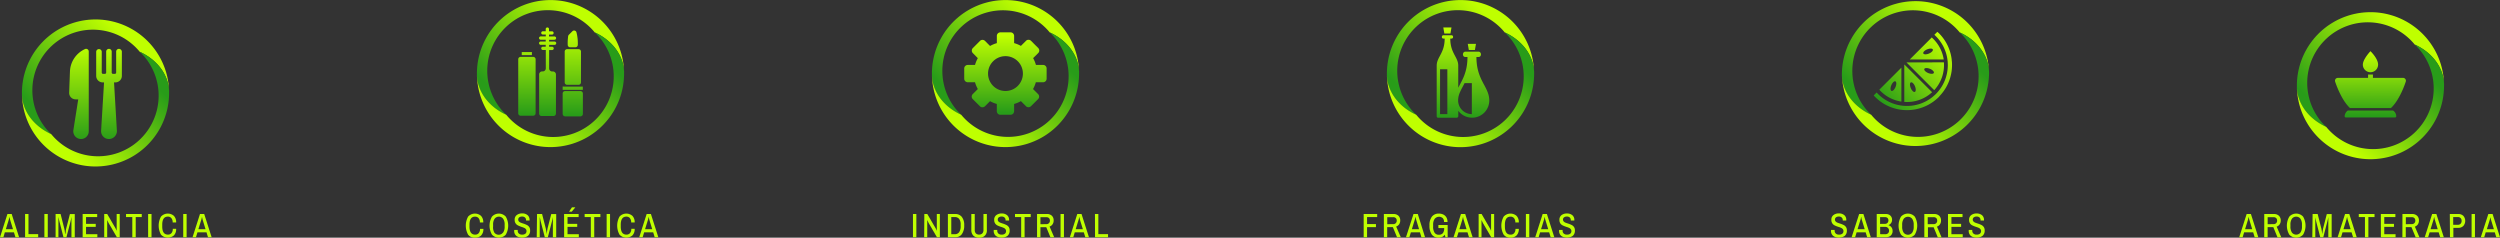<svg xmlns="http://www.w3.org/2000/svg" xmlns:xlink="http://www.w3.org/1999/xlink" viewBox="0 0 1031.53 98.07"><rect x="0" y="0" width="1031.53" height="98.07" fill="#333333" stroke="none"/><defs><style>.cls-1{fill:#bfff00;}.cls-2{fill:url(#Degradado_sin_nombre_110);}.cls-3{fill:url(#Degradado_sin_nombre_110-2);}.cls-4{fill:url(#Degradado_sin_nombre_110-3);}.cls-5{fill:url(#Degradado_sin_nombre_110-4);}.cls-6{fill:url(#Degradado_sin_nombre_110-5);}.cls-7{fill:url(#Degradado_sin_nombre_110-6);}.cls-8{fill:url(#Degradado_sin_nombre_110-7);}.cls-9{fill:url(#Degradado_sin_nombre_110-8);}.cls-10{fill:url(#Degradado_sin_nombre_110-9);}.cls-11{fill:url(#Degradado_sin_nombre_110-10);}.cls-12{fill:url(#Degradado_sin_nombre_110-11);}.cls-13{fill:url(#Degradado_sin_nombre_110-12);}.cls-14{fill:url(#Degradado_sin_nombre_110-13);}.cls-15{fill:url(#Degradado_sin_nombre_110-14);}.cls-16{fill:url(#Degradado_sin_nombre_110-15);}.cls-17{fill:url(#Degradado_sin_nombre_110-16);}.cls-18{fill:url(#Degradado_sin_nombre_110-17);}.cls-19{fill:url(#Degradado_sin_nombre_110-18);}</style><linearGradient id="Degradado_sin_nombre_110" x1="-307.16" y1="963.9" x2="-307.16" y2="917.21" gradientTransform="translate(915.03 -422.76) rotate(44.42)" gradientUnits="userSpaceOnUse"><stop offset="0" stop-color="#289c19"/><stop offset="1" stop-color="#bfff00"/></linearGradient><linearGradient id="Degradado_sin_nombre_110-2" x1="-298.27" y1="922.59" x2="-298.27" y2="966.92" xlink:href="#Degradado_sin_nombre_110"/><linearGradient id="Degradado_sin_nombre_110-3" x1="39.41" y1="58.53" x2="39.41" y2="18.23" gradientTransform="matrix(1, 0, 0, 1, 0, 0)" xlink:href="#Degradado_sin_nombre_110"/><linearGradient id="Degradado_sin_nombre_110-4" x1="-178.67" y1="826.79" x2="-178.67" y2="780.11" xlink:href="#Degradado_sin_nombre_110"/><linearGradient id="Degradado_sin_nombre_110-5" x1="-169.77" y1="785.49" x2="-169.77" y2="829.82" xlink:href="#Degradado_sin_nombre_110"/><linearGradient id="Degradado_sin_nombre_110-6" x1="227.14" y1="47.55" x2="227.14" y2="12.75" gradientTransform="matrix(1, 0, 0, 1, 0, 0)" xlink:href="#Degradado_sin_nombre_110"/><linearGradient id="Degradado_sin_nombre_110-7" x1="-44.57" y1="695.4" x2="-44.57" y2="648.72" xlink:href="#Degradado_sin_nombre_110"/><linearGradient id="Degradado_sin_nombre_110-8" x1="-35.68" y1="654.1" x2="-35.68" y2="698.43" xlink:href="#Degradado_sin_nombre_110"/><linearGradient id="Degradado_sin_nombre_110-9" x1="414.88" y1="46.47" x2="414.88" y2="14.86" gradientTransform="matrix(1, 0, 0, 1, 0, 0)" xlink:href="#Degradado_sin_nombre_110"/><linearGradient id="Degradado_sin_nombre_110-10" x1="89.52" y1="564.01" x2="89.52" y2="517.33" xlink:href="#Degradado_sin_nombre_110"/><linearGradient id="Degradado_sin_nombre_110-11" x1="98.42" y1="522.71" x2="98.42" y2="567.04" xlink:href="#Degradado_sin_nombre_110"/><linearGradient id="Degradado_sin_nombre_110-12" x1="603.63" y1="48.55" x2="603.63" y2="11.32" gradientTransform="matrix(1, 0, 0, 1, 0, 0)" xlink:href="#Degradado_sin_nombre_110"/><linearGradient id="Degradado_sin_nombre_110-13" x1="223.62" y1="432.63" x2="223.62" y2="385.94" xlink:href="#Degradado_sin_nombre_110"/><linearGradient id="Degradado_sin_nombre_110-14" x1="232.51" y1="391.32" x2="232.51" y2="435.65" xlink:href="#Degradado_sin_nombre_110"/><linearGradient id="Degradado_sin_nombre_110-15" x1="2705.99" y1="-242.08" x2="2743.15" y2="-242.08" gradientTransform="translate(-962.29 2130.83) rotate(-45)" xlink:href="#Degradado_sin_nombre_110"/><linearGradient id="Degradado_sin_nombre_110-16" x1="361.21" y1="304.81" x2="361.21" y2="258.12" xlink:href="#Degradado_sin_nombre_110"/><linearGradient id="Degradado_sin_nombre_110-17" x1="370.1" y1="263.5" x2="370.1" y2="307.83" xlink:href="#Degradado_sin_nombre_110"/><linearGradient id="Degradado_sin_nombre_110-18" x1="978.08" y1="47.9" x2="978.08" y2="21.58" gradientTransform="matrix(1, 0, 0, 1, 0, 0)" xlink:href="#Degradado_sin_nombre_110"/></defs><title>industrias-home</title><g id="Layer_2" data-name="Layer 2"><g id="Layer_2-2" data-name="Layer 2"><path class="cls-1" d="M3.07,88.3H4.82l3.06,9.6H6.38l-.63-2.05H2L1.4,97.9H0Zm2.29,6.27-1.2-3.93A6,6,0,0,1,4,90q-.07-.37-.09-.51H3.86c0,.09,0,.26-.09.52s-.1.47-.14.62L2.41,94.57Z"/><path class="cls-1" d="M10.35,88.3h1.4v8.3h4v1.3H10.35Z"/><path class="cls-1" d="M18.31,88.3h1.4v9.6h-1.4Z"/><path class="cls-1" d="M22.94,88.3H25l1.52,6a9.79,9.79,0,0,1,.22,1.18c.07.5.12.83.13,1H27l.12-1a9.6,9.6,0,0,1,.19-1.16l1.54-6h2v9.6H29.48V91.2c0-.15,0-.41,0-.77l.06-.73h-.06l-.1.42c-.1.52-.18.88-.23,1.08l-1.74,6.7H26.2l-1.73-6.72c-.09-.37-.2-.86-.31-1.48H24.1c0,.13,0,.35,0,.66s0,.59,0,.84v6.7H22.94Z"/><path class="cls-1" d="M34.1,88.3h6v1.27H35.5v2.79h4v1.26h-4v3h4.67V97.9H34.1Z"/><path class="cls-1" d="M43,88.3h1.24l3.37,5.8a5.45,5.45,0,0,1,.3.6c.12.28.19.46.23.56l0,0,0-1.12V88.3h1.26v9.6H48.23l-3.4-5.85c-.08-.15-.19-.36-.31-.63l-.24-.54-.05,0c0,.09,0,.24,0,.47s0,.44,0,.65V97.9H43Z"/><path class="cls-1" d="M54.59,89.57H52V88.3h6.49v1.27H56V97.9H54.59Z"/><path class="cls-1" d="M61.12,88.3h1.4v9.6h-1.4Z"/><path class="cls-1" d="M66.43,96.83a7.73,7.73,0,0,1,0-7.46,3.81,3.81,0,0,1,5.31-.31,3.69,3.69,0,0,1,.94,2.74H71.24A2.62,2.62,0,0,0,70.7,90a1.8,1.8,0,0,0-1.44-.62c-1.55,0-2.32,1.12-2.32,3.36v.7c0,2.24.78,3.36,2.35,3.36a1.83,1.83,0,0,0,1.46-.61,2.6,2.6,0,0,0,.54-1.78h1.39a3.7,3.7,0,0,1-.93,2.73,3.84,3.84,0,0,1-5.32-.32Z"/><path class="cls-1" d="M75.6,88.3H77v9.6H75.6Z"/><path class="cls-1" d="M82.51,88.3h1.75l3.07,9.6h-1.5l-.63-2.05H81.48l-.63,2.05h-1.4Zm2.3,6.27L83.6,90.64c0-.16-.09-.37-.14-.63a3.93,3.93,0,0,1-.09-.51h-.06c0,.09,0,.26-.09.52a5.17,5.17,0,0,1-.15.62l-1.22,3.93Z"/><path class="cls-1" d="M193.15,96.83a7.73,7.73,0,0,1,0-7.46,3.81,3.81,0,0,1,5.31-.31,3.73,3.73,0,0,1,.94,2.74H198a2.62,2.62,0,0,0-.53-1.79,1.8,1.8,0,0,0-1.44-.62c-1.55,0-2.32,1.12-2.32,3.36v.7c0,2.24.78,3.36,2.35,3.36a1.85,1.85,0,0,0,1.46-.61,2.6,2.6,0,0,0,.54-1.78h1.39a3.7,3.7,0,0,1-.93,2.73,3.42,3.42,0,0,1-2.49.92A3.37,3.37,0,0,1,193.15,96.83Z"/><path class="cls-1" d="M203,96.82a7.36,7.36,0,0,1,0-7.44,3.86,3.86,0,0,1,5.69,0,7.42,7.42,0,0,1,0,7.44,3.86,3.86,0,0,1-5.69,0Zm4.6-.87a4.2,4.2,0,0,0,.62-2.5v-.7a4.22,4.22,0,0,0-.62-2.5,2.22,2.22,0,0,0-3.51,0,4.21,4.21,0,0,0-.63,2.5v.7A4.19,4.19,0,0,0,204,96a2.22,2.22,0,0,0,3.51,0Z"/><path class="cls-1" d="M213.07,97.35a2.61,2.61,0,0,1-.91-2.19v-.29h1.46v.28a1.55,1.55,0,0,0,.49,1.23,1.87,1.87,0,0,0,1.3.43,2.12,2.12,0,0,0,1.36-.38,1.3,1.3,0,0,0,.47-1.07,1.24,1.24,0,0,0-.27-.83,1.78,1.78,0,0,0-.69-.51,9.36,9.36,0,0,0-1.12-.41A10.78,10.78,0,0,1,213.7,93a2.5,2.5,0,0,1-.95-.83,2.46,2.46,0,0,1-.39-1.45,2.32,2.32,0,0,1,.87-2,3.57,3.57,0,0,1,2.22-.67,3.39,3.39,0,0,1,2.2.69,2.47,2.47,0,0,1,.85,2.06V91h-1.45v-.18a1.39,1.39,0,0,0-.44-1.08,1.69,1.69,0,0,0-1.15-.39,2,2,0,0,0-1.19.32,1.1,1.1,0,0,0-.44.93,1.12,1.12,0,0,0,.26.75,1.9,1.9,0,0,0,.68.48,9.75,9.75,0,0,0,1.09.39,11,11,0,0,1,1.47.58,2.65,2.65,0,0,1,1,.82,2.35,2.35,0,0,1,.4,1.43,2.72,2.72,0,0,1-.89,2.27,3.76,3.76,0,0,1-2.41.71A3.67,3.67,0,0,1,213.07,97.35Z"/><path class="cls-1" d="M221.59,88.3h2.08l1.53,6c.07.29.15.68.22,1.18s.11.83.13,1h.06c0-.17,0-.51.11-1s.13-.89.19-1.16l1.54-6h2.05v9.6h-1.38V91.2c0-.15,0-.41,0-.77s0-.61.05-.73h-.05l-.1.42q-.15.78-.24,1.08l-1.73,6.7h-1.25l-1.74-6.72c-.09-.37-.19-.86-.3-1.48h-.06c0,.13,0,.35,0,.66s0,.59,0,.84v6.7h-1.24Z"/><path class="cls-1" d="M232.75,88.3h6v1.27h-4.58v2.79h4v1.26h-4v3h4.66V97.9h-6.06ZM236,85.54h1.4v0l-1.51,1.81h-1.11Z"/><path class="cls-1" d="M243.78,89.57h-2.55V88.3h6.5v1.27h-2.54V97.9h-1.41Z"/><path class="cls-1" d="M250.31,88.3h1.4v9.6h-1.4Z"/><path class="cls-1" d="M255.62,96.83a7.73,7.73,0,0,1,0-7.46,3.81,3.81,0,0,1,5.31-.31,3.69,3.69,0,0,1,.94,2.74h-1.44A2.67,2.67,0,0,0,259.9,90a1.83,1.83,0,0,0-1.45-.62c-1.55,0-2.32,1.12-2.32,3.36v.7c0,2.24.78,3.36,2.35,3.36a1.83,1.83,0,0,0,1.46-.61,2.6,2.6,0,0,0,.54-1.78h1.39a3.7,3.7,0,0,1-.93,2.73,3.84,3.84,0,0,1-5.32-.32Z"/><path class="cls-1" d="M266.82,88.3h1.75l3.07,9.6h-1.5l-.63-2.05h-3.72l-.63,2.05h-1.4Zm2.3,6.27-1.21-3.93c0-.16-.09-.37-.14-.63s-.08-.42-.09-.51h-.06c0,.09,0,.26-.09.52a5.17,5.17,0,0,1-.15.62l-1.22,3.93Z"/><path class="cls-1" d="M376.7,88.3h1.4v9.6h-1.4Z"/><path class="cls-1" d="M381.39,88.3h1.23L386,94.1a4,4,0,0,1,.31.6c.11.28.19.46.23.56l0,0,0-1.12V88.3h1.26v9.6h-1.2l-3.41-5.85q-.12-.22-.3-.63l-.24-.54-.06,0c0,.09,0,.24,0,.47s0,.44,0,.65V97.9h-1.26Z"/><path class="cls-1" d="M391.11,88.3h3a3.36,3.36,0,0,1,2.74,1.19,5.41,5.41,0,0,1,1,3.47,6,6,0,0,1-1,3.68,3.27,3.27,0,0,1-2.74,1.26h-3Zm2.9,8.33a2.06,2.06,0,0,0,1.75-.84,4.18,4.18,0,0,0,.62-2.48v-.7a3.59,3.59,0,0,0-.62-2.27,2.14,2.14,0,0,0-1.75-.77h-1.5v7.06Z"/><path class="cls-1" d="M401.62,97.24a3.27,3.27,0,0,1-.84-2.42V88.3h1.41v6.55a2.08,2.08,0,0,0,.47,1.46,2,2,0,0,0,2.65,0,2,2,0,0,0,.48-1.45V88.3h1.4v6.52A2.92,2.92,0,0,1,404,98.07,3.22,3.22,0,0,1,401.62,97.24Z"/><path class="cls-1" d="M410.93,97.35a2.61,2.61,0,0,1-.91-2.19v-.29h1.46v.28a1.55,1.55,0,0,0,.49,1.23,1.87,1.87,0,0,0,1.3.43,2.12,2.12,0,0,0,1.36-.38,1.3,1.3,0,0,0,.47-1.07,1.24,1.24,0,0,0-.27-.83,1.78,1.78,0,0,0-.69-.51,9.36,9.36,0,0,0-1.12-.41,10.78,10.78,0,0,1-1.46-.58,2.5,2.5,0,0,1-.95-.83,2.46,2.46,0,0,1-.39-1.45,2.32,2.32,0,0,1,.87-2,3.57,3.57,0,0,1,2.22-.67,3.39,3.39,0,0,1,2.2.69,2.47,2.47,0,0,1,.85,2.06V91h-1.45v-.18a1.39,1.39,0,0,0-.44-1.08,1.69,1.69,0,0,0-1.15-.39,2,2,0,0,0-1.19.32,1.1,1.1,0,0,0-.44.93,1.07,1.07,0,0,0,.26.75,2,2,0,0,0,.67.48,10.86,10.86,0,0,0,1.1.39,11,11,0,0,1,1.47.58,2.65,2.65,0,0,1,1,.82,2.35,2.35,0,0,1,.4,1.43,2.72,2.72,0,0,1-.89,2.27,3.76,3.76,0,0,1-2.41.71A3.67,3.67,0,0,1,410.93,97.35Z"/><path class="cls-1" d="M421.35,89.57H418.8V88.3h6.49v1.27h-2.53V97.9h-1.41Z"/><path class="cls-1" d="M427.9,88.3h3.9A2.93,2.93,0,0,1,434,89a2.63,2.63,0,0,1,.75,2,2.66,2.66,0,0,1-.45,1.54,2.42,2.42,0,0,1-1.23.94l1.91,4.43h-1.56l-1.72-4.17H429.3V97.9h-1.4Zm3.81,4.17A1.37,1.37,0,0,0,433.2,91a1.41,1.41,0,0,0-.37-1,1.52,1.52,0,0,0-1.11-.38H429.3v2.9Z"/><path class="cls-1" d="M437.59,88.3H439v9.6h-1.4Z"/><path class="cls-1" d="M444.5,88.3h1.75l3.07,9.6h-1.5l-.63-2.05h-3.72l-.63,2.05h-1.4Zm2.3,6.27-1.21-3.93c0-.16-.09-.37-.14-.63s-.08-.42-.09-.51h-.06c0,.09,0,.26-.09.52a5.17,5.17,0,0,1-.15.62l-1.22,3.93Z"/><path class="cls-1" d="M451.79,88.3h1.4v8.3h4v1.3h-5.37Z"/><path class="cls-2" d="M21.14,55.38a25,25,0,1,1,36.53-34c7.15,3.26,12,9.49,12.1,16.7a30.36,30.36,0,1,0-60.72.62C9.12,45.88,14,52.11,21.14,55.38Z"/><path class="cls-3" d="M57.67,21.35a25,25,0,1,1-36.53,34c-7.15-3.27-12-9.5-12.09-16.71a30.36,30.36,0,0,0,60.72-.62C69.69,30.84,64.82,24.61,57.67,21.35Z"/><path class="cls-4" d="M35.13,20.22a10.59,10.59,0,0,0-6.27,9.32l-.32,8.62A2.67,2.67,0,0,0,31.2,41h1.08l-2,12.67a3.19,3.19,0,1,0,6.34.51V21.24A1.09,1.09,0,0,0,35.13,20.22Zm13.94-.06a1.14,1.14,0,0,0-1.14,1.14v8.62a.56.56,0,0,1-.57.57h-.69a.57.57,0,0,1-.58-.57V21.3a1.14,1.14,0,1,0-2.28,0v8.62a.56.56,0,0,1-.57.57h-.69a.56.56,0,0,1-.57-.57V21.3a1.15,1.15,0,0,0-2.29,0V31.38A2.68,2.68,0,0,0,42.36,34h.57l-1.21,19.9A3.21,3.21,0,0,0,45,57.36H45a3.28,3.28,0,0,0,3.23-3.42L47.05,34h.57a2.68,2.68,0,0,0,2.66-2.66V21.3A1.24,1.24,0,0,0,49.07,20.16Z"/><path class="cls-5" d="M208.88,47.38a25,25,0,1,1,36.52-34c7.16,3.26,12,9.49,12.1,16.7a30.36,30.36,0,0,0-60.72.62C196.85,37.88,201.73,44.11,208.88,47.38Z"/><path class="cls-6" d="M245.4,13.35a25,25,0,1,1-36.52,34c-7.15-3.27-12-9.5-12.1-16.71a30.36,30.36,0,1,0,60.72-.62C257.43,22.84,252.56,16.61,245.4,13.35Z"/><path class="cls-7" d="M238.68,20.28H234a1,1,0,0,0-1,1V34a1,1,0,0,0,1,1h4.72a1,1,0,0,0,1-1V21.28A1,1,0,0,0,238.68,20.28Zm-.27-1.79a17.86,17.86,0,0,0-.58-5.23,1,1,0,0,0-1.65-.37l-1.47,1.47a1.12,1.12,0,0,0-.28.54,21.69,21.69,0,0,0-.19,3.6,1,1,0,0,0,1,1h2.19A1,1,0,0,0,238.41,18.49Zm-18.94,3h-4.19v1.25h4.19Zm9.31-5.08a.68.68,0,1,0,0-1.36h-2.25v-.77h1.22a.68.68,0,1,0,0-1.36h-1.22V12a.68.68,0,0,0-1.36,0v.9H224a.68.68,0,0,0,0,1.36h1.2v.77H223.1a.68.68,0,0,0,0,1.36h2.07v.74H223.1a.68.68,0,0,0,0,1.36h2.07v.78H224a.68.68,0,0,0,0,1.36h1.2v7.58a1.25,1.25,0,0,1-1.25,1.26h-.24a1.25,1.25,0,0,0-1.26,1.25V46.87a1,1,0,0,0,1,1h4.94a1,1,0,0,0,1-1V30.74a1.25,1.25,0,0,0-1.25-1.25h-.3a1.26,1.26,0,0,1-1.26-1.26V20.65h1.22a.68.68,0,1,0,0-1.36h-1.22v-.78h2.25a.68.68,0,1,0,0-1.36h-2.25v-.74Zm3.38,19.31v1.37h8.32V35.72Zm1,12.3h6.34a1,1,0,0,0,1-1V38.58a1,1,0,0,0-1-1h-6.34a1,1,0,0,0-1,1V47A1,1,0,0,0,233.15,48Zm-18.36-.27H220a1,1,0,0,0,1-1V24.47a1,1,0,0,0-1-1h-5.17a1,1,0,0,0-1,1V46.76A1,1,0,0,0,214.79,47.75Z"/><path class="cls-8" d="M396.61,47.38a25,25,0,1,1,36.53-34c7.15,3.26,12,9.49,12.1,16.7a30.36,30.36,0,0,0-60.72.62C384.59,37.88,389.46,44.11,396.61,47.38Z"/><path class="cls-9" d="M433.14,13.35a25,25,0,1,1-36.53,34c-7.15-3.27-12-9.5-12.09-16.71a30.36,30.36,0,1,0,60.72-.62C445.16,22.84,440.29,16.61,433.14,13.35Z"/><path class="cls-10" d="M430.44,26.79h-3a12.64,12.64,0,0,0-1.16-2.8l2.12-2.11a1.46,1.46,0,0,0,0-2.05l-3-3a1.46,1.46,0,0,0-2.05,0l-2.11,2.11a13.1,13.1,0,0,0-2.8-1.15v-3A1.46,1.46,0,0,0,417,13.35h-4.25a1.46,1.46,0,0,0-1.44,1.45v3a13,13,0,0,0-2.8,1.17l-2.12-2.12a1.45,1.45,0,0,0-2,0l-3,3a1.48,1.48,0,0,0,0,2.05L403.46,24a12.93,12.93,0,0,0-1.16,2.8h-3a1.46,1.46,0,0,0-1.45,1.45v4.25a1.46,1.46,0,0,0,1.45,1.44h3a12.45,12.45,0,0,0,1.16,2.8l-2.12,2.12a1.45,1.45,0,0,0,0,2l3,3a1.47,1.47,0,0,0,2.05,0l2.11-2.11a13.1,13.1,0,0,0,2.8,1.15v3a1.46,1.46,0,0,0,1.45,1.45H417a1.46,1.46,0,0,0,1.44-1.45v-3a12.72,12.72,0,0,0,2.8-1.16l2.12,2.12a1.47,1.47,0,0,0,2,0l3-3a1.45,1.45,0,0,0,0-2l-2.12-2.12a12.26,12.26,0,0,0,1.16-2.8h3a1.46,1.46,0,0,0,1.45-1.44V28.24A1.46,1.46,0,0,0,430.44,26.79ZM414.88,37.55a7.19,7.19,0,1,1,7.18-7.19A7.19,7.19,0,0,1,414.88,37.55Z"/><path class="cls-1" d="M562.67,88.3h5.57v1.27h-4.17v2.89h3.66v1.27h-3.66V97.9h-1.4Z"/><path class="cls-1" d="M571,88.3h3.91A2.92,2.92,0,0,1,577,89a2.63,2.63,0,0,1,.75,2,2.73,2.73,0,0,1-.44,1.54,2.45,2.45,0,0,1-1.24.94L578,97.9h-1.56l-1.72-4.17h-2.35V97.9H571Zm3.81,4.17a1.38,1.38,0,0,0,1.5-1.48,1.41,1.41,0,0,0-.38-1,1.51,1.51,0,0,0-1.11-.38h-2.42v2.9Z"/><path class="cls-1" d="M583.23,88.3H585L588,97.9h-1.5l-.63-2.05h-3.72l-.63,2.05h-1.4Zm2.29,6.27-1.2-3.93a6,6,0,0,1-.15-.63q-.07-.37-.09-.51H584c0,.09,0,.26-.09.52a5.17,5.17,0,0,1-.15.62l-1.21,3.93Z"/><path class="cls-1" d="M593.5,92.84h3.82V97.9h-.91l-.28-1.06a2.88,2.88,0,0,1-2.51,1.23,3.34,3.34,0,0,1-2.8-1.24,6,6,0,0,1-1-3.73,5.81,5.81,0,0,1,1-3.72,3.54,3.54,0,0,1,2.9-1.25,4.11,4.11,0,0,1,1.81.39,3,3,0,0,1,1.27,1.18,3.66,3.66,0,0,1,.46,1.9h-1.44A2.18,2.18,0,0,0,595.3,90a2.35,2.35,0,0,0-3.34.3,4.15,4.15,0,0,0-.63,2.5v.7a4.32,4.32,0,0,0,.6,2.51,2,2,0,0,0,1.79.85,2,2,0,0,0,1.62-.66,3,3,0,0,0,.54-1.94v-.16H593.5Z"/><path class="cls-1" d="M602.81,88.3h1.75l3.07,9.6h-1.5l-.63-2.05h-3.72l-.63,2.05h-1.4Zm2.3,6.27-1.2-3.93a6,6,0,0,1-.15-.63q-.07-.37-.09-.51h-.06c0,.09,0,.26-.09.52a5.17,5.17,0,0,1-.15.62l-1.21,3.93Z"/><path class="cls-1" d="M610.1,88.3h1.23l3.37,5.8a4,4,0,0,1,.31.6c.11.28.19.46.23.56l0,0,0-1.12V88.3h1.26v9.6h-1.2l-3.41-5.85q-.12-.22-.3-.63c-.13-.27-.2-.45-.24-.54l-.06,0c0,.09,0,.24,0,.47s0,.44,0,.65V97.9H610.1Z"/><path class="cls-1" d="M620.44,96.83a7.66,7.66,0,0,1,0-7.46,3.8,3.8,0,0,1,5.3-.31,3.69,3.69,0,0,1,.94,2.74h-1.44a2.67,2.67,0,0,0-.53-1.79,1.82,1.82,0,0,0-1.44-.62c-1.55,0-2.33,1.12-2.33,3.36v.7c0,2.24.79,3.36,2.35,3.36a1.85,1.85,0,0,0,1.47-.61,2.6,2.6,0,0,0,.54-1.78h1.38a3.7,3.7,0,0,1-.93,2.73,3.39,3.39,0,0,1-2.48.92A3.35,3.35,0,0,1,620.44,96.83Z"/><path class="cls-1" d="M629.6,88.3H631v9.6h-1.4Z"/><path class="cls-1" d="M636.52,88.3h1.75l3.06,9.6h-1.5l-.63-2.05h-3.72l-.63,2.05h-1.4Zm2.29,6.27-1.2-3.93a6,6,0,0,1-.15-.63q-.08-.37-.09-.51h-.06a4.3,4.3,0,0,1-.09.52c-.05.26-.1.47-.14.62l-1.22,3.93Z"/><path class="cls-1" d="M644.21,97.35a2.64,2.64,0,0,1-.91-2.19l0-.29h1.45v.28a1.55,1.55,0,0,0,.49,1.23,1.89,1.89,0,0,0,1.3.43,2.17,2.17,0,0,0,1.37-.38,1.33,1.33,0,0,0,.47-1.07,1.24,1.24,0,0,0-.28-.83,1.82,1.82,0,0,0-.68-.51,10.34,10.34,0,0,0-1.13-.41,11.34,11.34,0,0,1-1.46-.58,2.5,2.5,0,0,1-1-.83,2.46,2.46,0,0,1-.39-1.45,2.32,2.32,0,0,1,.87-2,3.62,3.62,0,0,1,2.22-.67,3.39,3.39,0,0,1,2.2.69,2.47,2.47,0,0,1,.86,2.06V91h-1.46v-.18a1.39,1.39,0,0,0-.44-1.08,1.68,1.68,0,0,0-1.14-.39,2,2,0,0,0-1.19.32,1.09,1.09,0,0,0-.45.93,1.12,1.12,0,0,0,.26.75,2,2,0,0,0,.68.48,9.75,9.75,0,0,0,1.09.39,11.18,11.18,0,0,1,1.48.58,2.7,2.7,0,0,1,1,.82,2.35,2.35,0,0,1,.4,1.43,2.75,2.75,0,0,1-.88,2.27,3.81,3.81,0,0,1-2.42.71A3.67,3.67,0,0,1,644.21,97.35Z"/><path class="cls-1" d="M756.41,97.35a2.61,2.61,0,0,1-.91-2.19v-.29H757l0,.28a1.55,1.55,0,0,0,.49,1.23,1.89,1.89,0,0,0,1.3.43,2.15,2.15,0,0,0,1.37-.38,1.33,1.33,0,0,0,.47-1.07,1.19,1.19,0,0,0-.28-.83,1.82,1.82,0,0,0-.68-.51,9.61,9.61,0,0,0-1.13-.41A10.58,10.58,0,0,1,757,93a2.36,2.36,0,0,1-1.35-2.28,2.3,2.3,0,0,1,.88-2,3.57,3.57,0,0,1,2.22-.67,3.38,3.38,0,0,1,2.19.69,2.47,2.47,0,0,1,.86,2.06V91h-1.46v-.18a1.39,1.39,0,0,0-.44-1.08,1.64,1.64,0,0,0-1.14-.39,2,2,0,0,0-1.19.32,1.18,1.18,0,0,0-.18,1.68,1.86,1.86,0,0,0,.67.48,9.75,9.75,0,0,0,1.09.39,11.18,11.18,0,0,1,1.48.58,2.62,2.62,0,0,1,1,.82,2.35,2.35,0,0,1,.41,1.43,2.75,2.75,0,0,1-.89,2.27,3.79,3.79,0,0,1-2.42.71A3.62,3.62,0,0,1,756.41,97.35Z"/><path class="cls-1" d="M767.11,88.3h1.75l3.06,9.6h-1.5l-.63-2.05h-3.72l-.63,2.05H764Zm2.29,6.27-1.2-3.93a6,6,0,0,1-.15-.63q-.07-.37-.09-.51h-.06a4.3,4.3,0,0,1-.09.52c0,.26-.1.47-.14.62l-1.22,3.93Z"/><path class="cls-1" d="M774.36,88.3h3.8a2.89,2.89,0,0,1,1.3.29,2.28,2.28,0,0,1,.9.84,2.32,2.32,0,0,1,.33,1.24,2.37,2.37,0,0,1-.41,1.38,2.16,2.16,0,0,1-1.06.81v.06a2.31,2.31,0,0,1,1.22.87,2.54,2.54,0,0,1,.47,1.55,2.41,2.41,0,0,1-1.37,2.26,3.17,3.17,0,0,1-1.38.3h-3.8Zm3.41,4.06a1.41,1.41,0,0,0,1.05-.41,1.55,1.55,0,0,0,0-2,1.42,1.42,0,0,0-1-.35h-2.07v2.79Zm.19,4.27a1.48,1.48,0,0,0,1.07-.39,1.37,1.37,0,0,0,.41-1.08,1.53,1.53,0,0,0-.42-1.09,1.51,1.51,0,0,0-1.14-.45h-2.1v3Z"/><path class="cls-1" d="M784.38,96.82a7.36,7.36,0,0,1,0-7.44,3.85,3.85,0,0,1,5.68,0,7.36,7.36,0,0,1,0,7.44,3.85,3.85,0,0,1-5.68,0ZM789,96a4.27,4.27,0,0,0,.62-2.5v-.7a4.29,4.29,0,0,0-.62-2.5,2.23,2.23,0,0,0-3.52,0,4.29,4.29,0,0,0-.62,2.5v.7a4.27,4.27,0,0,0,.62,2.5A2.23,2.23,0,0,0,789,96Z"/><path class="cls-1" d="M794,88.3H798a3,3,0,0,1,2.15.73,2.66,2.66,0,0,1,.74,2,2.73,2.73,0,0,1-.44,1.54,2.45,2.45,0,0,1-1.24.94l1.91,4.43h-1.56l-1.72-4.17h-2.35V97.9H794Zm3.81,4.17a1.38,1.38,0,0,0,1.5-1.48,1.41,1.41,0,0,0-.38-1,1.51,1.51,0,0,0-1.11-.38h-2.42v2.9Z"/><path class="cls-1" d="M803.76,88.3h6v1.27h-4.58v2.79h4v1.26h-4v3h4.66V97.9h-6.06Z"/><path class="cls-1" d="M813.23,97.35a2.61,2.61,0,0,1-.91-2.19v-.29h1.46l0,.28a1.58,1.58,0,0,0,.49,1.23,1.9,1.9,0,0,0,1.31.43,2.14,2.14,0,0,0,1.36-.38,1.33,1.33,0,0,0,.47-1.07,1.24,1.24,0,0,0-.27-.83,1.86,1.86,0,0,0-.69-.51,9,9,0,0,0-1.13-.41,11.13,11.13,0,0,1-1.45-.58,2.43,2.43,0,0,1-1-.83,2.39,2.39,0,0,1-.4-1.45,2.33,2.33,0,0,1,.88-2,3.57,3.57,0,0,1,2.22-.67,3.41,3.41,0,0,1,2.2.69,2.49,2.49,0,0,1,.85,2.06V91H817.2v-.18a1.36,1.36,0,0,0-.44-1.08,1.64,1.64,0,0,0-1.14-.39,2,2,0,0,0-1.19.32,1.18,1.18,0,0,0-.18,1.68,2,2,0,0,0,.67.48,10.55,10.55,0,0,0,1.09.39,11.18,11.18,0,0,1,1.48.58,2.62,2.62,0,0,1,1,.82,2.35,2.35,0,0,1,.41,1.43,2.75,2.75,0,0,1-.89,2.27,3.78,3.78,0,0,1-2.41.71A3.63,3.63,0,0,1,813.23,97.35Z"/><path class="cls-1" d="M927,88.3h1.75l3.06,9.6h-1.5l-.63-2.05h-3.72l-.63,2.05h-1.4Zm2.29,6.27-1.2-3.93a6,6,0,0,1-.15-.63q-.07-.37-.09-.51h-.06c0,.09,0,.26-.09.52s-.1.47-.14.62l-1.22,3.93Z"/><path class="cls-1" d="M934.26,88.3h3.9a2.93,2.93,0,0,1,2.15.73,2.63,2.63,0,0,1,.75,2,2.66,2.66,0,0,1-.45,1.54,2.38,2.38,0,0,1-1.23.94l1.91,4.43h-1.56L938,93.73h-2.35V97.9h-1.4Zm3.81,4.17A1.37,1.37,0,0,0,939.56,91a1.41,1.41,0,0,0-.37-1,1.51,1.51,0,0,0-1.11-.38h-2.42v2.9Z"/><path class="cls-1" d="M944.6,96.82a7.36,7.36,0,0,1,0-7.44,3.85,3.85,0,0,1,5.68,0,7.36,7.36,0,0,1,0,7.44,3.85,3.85,0,0,1-5.68,0Zm4.59-.87a4.19,4.19,0,0,0,.63-2.5v-.7a4.21,4.21,0,0,0-.63-2.5,2.22,2.22,0,0,0-3.51,0,4.29,4.29,0,0,0-.62,2.5v.7a4.27,4.27,0,0,0,.62,2.5,2.22,2.22,0,0,0,3.51,0Z"/><path class="cls-1" d="M954.21,88.3h2.08l1.53,6c.07.29.15.68.22,1.18s.11.83.13,1h.05l.12-1c.06-.5.13-.89.19-1.16l1.54-6h2v9.6h-1.38V91.2c0-.15,0-.41,0-.77s0-.61.05-.73h-.05l-.1.42q-.15.78-.24,1.08l-1.74,6.7h-1.24l-1.74-6.72c-.09-.37-.19-.86-.31-1.48h0c0,.13,0,.35,0,.66s0,.59,0,.84v6.7h-1.24Z"/><path class="cls-1" d="M967.6,88.3h1.75l3.06,9.6h-1.5l-.63-2.05h-3.72l-.63,2.05h-1.4Zm2.29,6.27-1.2-3.93a6,6,0,0,1-.15-.63q-.07-.37-.09-.51h-.06c0,.09,0,.26-.09.52s-.1.47-.14.62l-1.22,3.93Z"/><path class="cls-1" d="M975.81,89.57h-2.55V88.3h6.5v1.27h-2.54V97.9h-1.41Z"/><path class="cls-1" d="M982.36,88.3h6v1.27h-4.58v2.79h4v1.26h-4v3h4.66V97.9h-6.06Z"/><path class="cls-1" d="M991.28,88.3h3.91a2.92,2.92,0,0,1,2.14.73,2.63,2.63,0,0,1,.75,2,2.73,2.73,0,0,1-.44,1.54,2.45,2.45,0,0,1-1.24.94l1.91,4.43h-1.56L995,93.73h-2.35V97.9h-1.4Zm3.81,4.17a1.38,1.38,0,0,0,1.5-1.48,1.41,1.41,0,0,0-.38-1,1.51,1.51,0,0,0-1.11-.38h-2.42v2.9Z"/><path class="cls-1" d="M1003.53,88.3h1.75l3.07,9.6h-1.5l-.63-2.05h-3.72l-.63,2.05h-1.4Zm2.3,6.27-1.2-3.93a6,6,0,0,1-.15-.63q-.08-.37-.09-.51h-.06c0,.09,0,.26-.09.52s-.1.47-.14.62l-1.22,3.93Z"/><path class="cls-1" d="M1010.82,88.3h3.43a2.92,2.92,0,0,1,2.16.77,3.18,3.18,0,0,1,0,4.15,2.85,2.85,0,0,1-2.12.79h-2V97.9h-1.4Zm3.35,4.45a1.48,1.48,0,0,0,1.11-.44,1.68,1.68,0,0,0,.41-1.18,1.54,1.54,0,0,0-.4-1.14,1.46,1.46,0,0,0-1.12-.42h-1.95v3.18Z"/><path class="cls-1" d="M1019.81,88.3h1.39v9.6h-1.39Z"/><path class="cls-1" d="M1026.72,88.3h1.75l3.06,9.6H1030l-.63-2.05h-3.73l-.63,2.05h-1.4Zm2.29,6.27-1.2-3.93a6,6,0,0,1-.15-.63q-.08-.37-.09-.51h0c0,.09,0,.26-.09.52s-.11.47-.15.62l-1.22,3.93Z"/><path class="cls-11" d="M584.35,47.38a25,25,0,1,1,36.52-34c7.16,3.26,12,9.49,12.1,16.7a30.36,30.36,0,1,0-60.72.62C572.32,37.88,577.2,44.11,584.35,47.38Z"/><path class="cls-12" d="M620.87,13.35a25,25,0,1,1-36.52,34c-7.15-3.27-12-9.5-12.1-16.71A30.36,30.36,0,0,0,633,30.05C632.9,22.84,628,16.61,620.87,13.35Z"/><path class="cls-13" d="M598.47,13.84l.43-2.52h-3.38l.43,2.52Zm10.1,6.78.43-2.53h-3.38l.43,2.53Zm.62,2.9h.86c1.39,0,1.3-2.2,0-2.2h-5.41c-1.3,0-1.39,2.2,0,2.2h.86c0,6.36-2.25,9.61-3.81,12.69V27.1c0-3.58-3.29-5.1-3.29-11.18h.53c.87,0,.81-1.37,0-1.37h-3.37c-.82,0-.87,1.37,0,1.37h.53c0,6.08-3.29,7.6-3.29,11.18V48a.58.58,0,0,0,.59.59H601a.71.71,0,0,0,.71-.71V45.71a7.1,7.1,0,0,0,12.75-5C614,35.47,609.19,32.84,609.19,23.52Zm-12,23.57h-3V28.57h3Zm10.1,0a5.66,5.66,0,0,1-5.65-5.65v0c0-2.11.86-3.73,1.95-5.77.23-.44.47-.89.71-1.36h3Z"/><path class="cls-14" d="M772.08,47.38a25,25,0,1,1,36.53-34c7.15,3.26,12,9.49,12.1,16.7a30.37,30.37,0,0,0-60.73.62C760.06,37.88,764.93,44.11,772.08,47.38Z"/><path class="cls-15" d="M808.61,13.35a25,25,0,1,1-36.53,34c-7.15-3.27-12-9.5-12.1-16.71a30.37,30.37,0,0,0,60.73-.62C820.63,22.84,815.76,16.61,808.61,13.35Z"/><path class="cls-16" d="M800,13.69a18.44,18.44,0,0,1,5.29,10.84c0,.39.09.79.11,1.2a18.51,18.51,0,0,1-5,13.79L800,40c-.14.14-.28.28-.43.41a18.49,18.49,0,0,1-13.8,5c-.4,0-.8-.05-1.2-.1A18.55,18.55,0,0,1,773.69,40c-.2-.2-.39-.41-.58-.62l1.21-1.21.58.62a16.82,16.82,0,0,0,9.63,4.77q.6.09,1.2.12a16.81,16.81,0,0,0,12.59-4.48c.15-.13.29-.27.43-.41l.42-.44a16.84,16.84,0,0,0,4.48-12.59c0-.4-.07-.8-.12-1.19a16.72,16.72,0,0,0-4.78-9.63c-.2-.21-.4-.4-.61-.59l1.21-1.21C799.56,13.29,799.76,13.48,800,13.69ZM784.53,27.92v14A15.22,15.22,0,0,1,776,37.63c-.2-.2-.39-.4-.58-.61Zm-2.47,5.65c-.48-.2-1.23.52-1.68,1.6s-.43,2.13.06,2.33,1.23-.52,1.68-1.61S782.54,33.77,782.06,33.57Zm3.74-6.92,11.41,11.4a15.24,15.24,0,0,1-11.48,4V26.72ZM788.45,34c-.48.2-.5,1.24-.05,2.32s1.2,1.8,1.68,1.6.5-1.24.06-2.32S788.93,33.79,788.45,34Zm13.63-8.27a15.24,15.24,0,0,1-4,11.48l-11.4-11.4.07-.07Zm-5.76,2.67c-1.09-.45-2.13-.42-2.32.06s.51,1.23,1.6,1.68,2.12.42,2.32-.06S797.4,28.84,796.32,28.39ZM797.64,16A15.22,15.22,0,0,1,802,24.53h-14l9.1-9.1C797.23,15.61,797.44,15.81,797.64,16Zm-2.46,4.36c-1.08.45-1.8,1.2-1.6,1.68s1.24.51,2.32.06,1.8-1.2,1.6-1.68S796.26,19.92,795.18,20.37Z"/><path class="cls-17" d="M959.82,52.38a25,25,0,1,1,36.52-34c7.16,3.26,12,9.49,12.1,16.7a30.36,30.36,0,1,0-60.72.62C947.79,42.88,952.67,49.11,959.82,52.38Z"/><path class="cls-18" d="M996.34,18.35a25,25,0,1,1-36.52,34c-7.15-3.27-12-9.5-12.1-16.71a30.36,30.36,0,0,0,60.72-.62C1008.37,27.84,1003.5,21.61,996.34,18.35Z"/><path class="cls-19" d="M978.08,29.81a3.14,3.14,0,0,0,3.15-3.14c0-2.56-3.15-5.55-3.15-5.55s-3.14,3.29-3.14,5.55A3.14,3.14,0,0,0,978.08,29.81Zm9.34,15.8H968.75a3,3,0,0,0-1.32,2.33.49.49,0,0,0,.14.38.52.52,0,0,0,.37.16h20.28a.51.51,0,0,0,.37-.16.49.49,0,0,0,.14-.38A3,3,0,0,0,987.42,45.61Zm5.07-13a1.21,1.21,0,0,0-1-.48H979.1V30.75h-2v1.39H964.68a1.17,1.17,0,0,0-1.16,1.58c.11.35,2.36,7.35,6.11,10.87h16.9c3.76-3.52,6-10.52,6.11-10.87A1.21,1.21,0,0,0,992.49,32.62Z"/></g></g></svg>